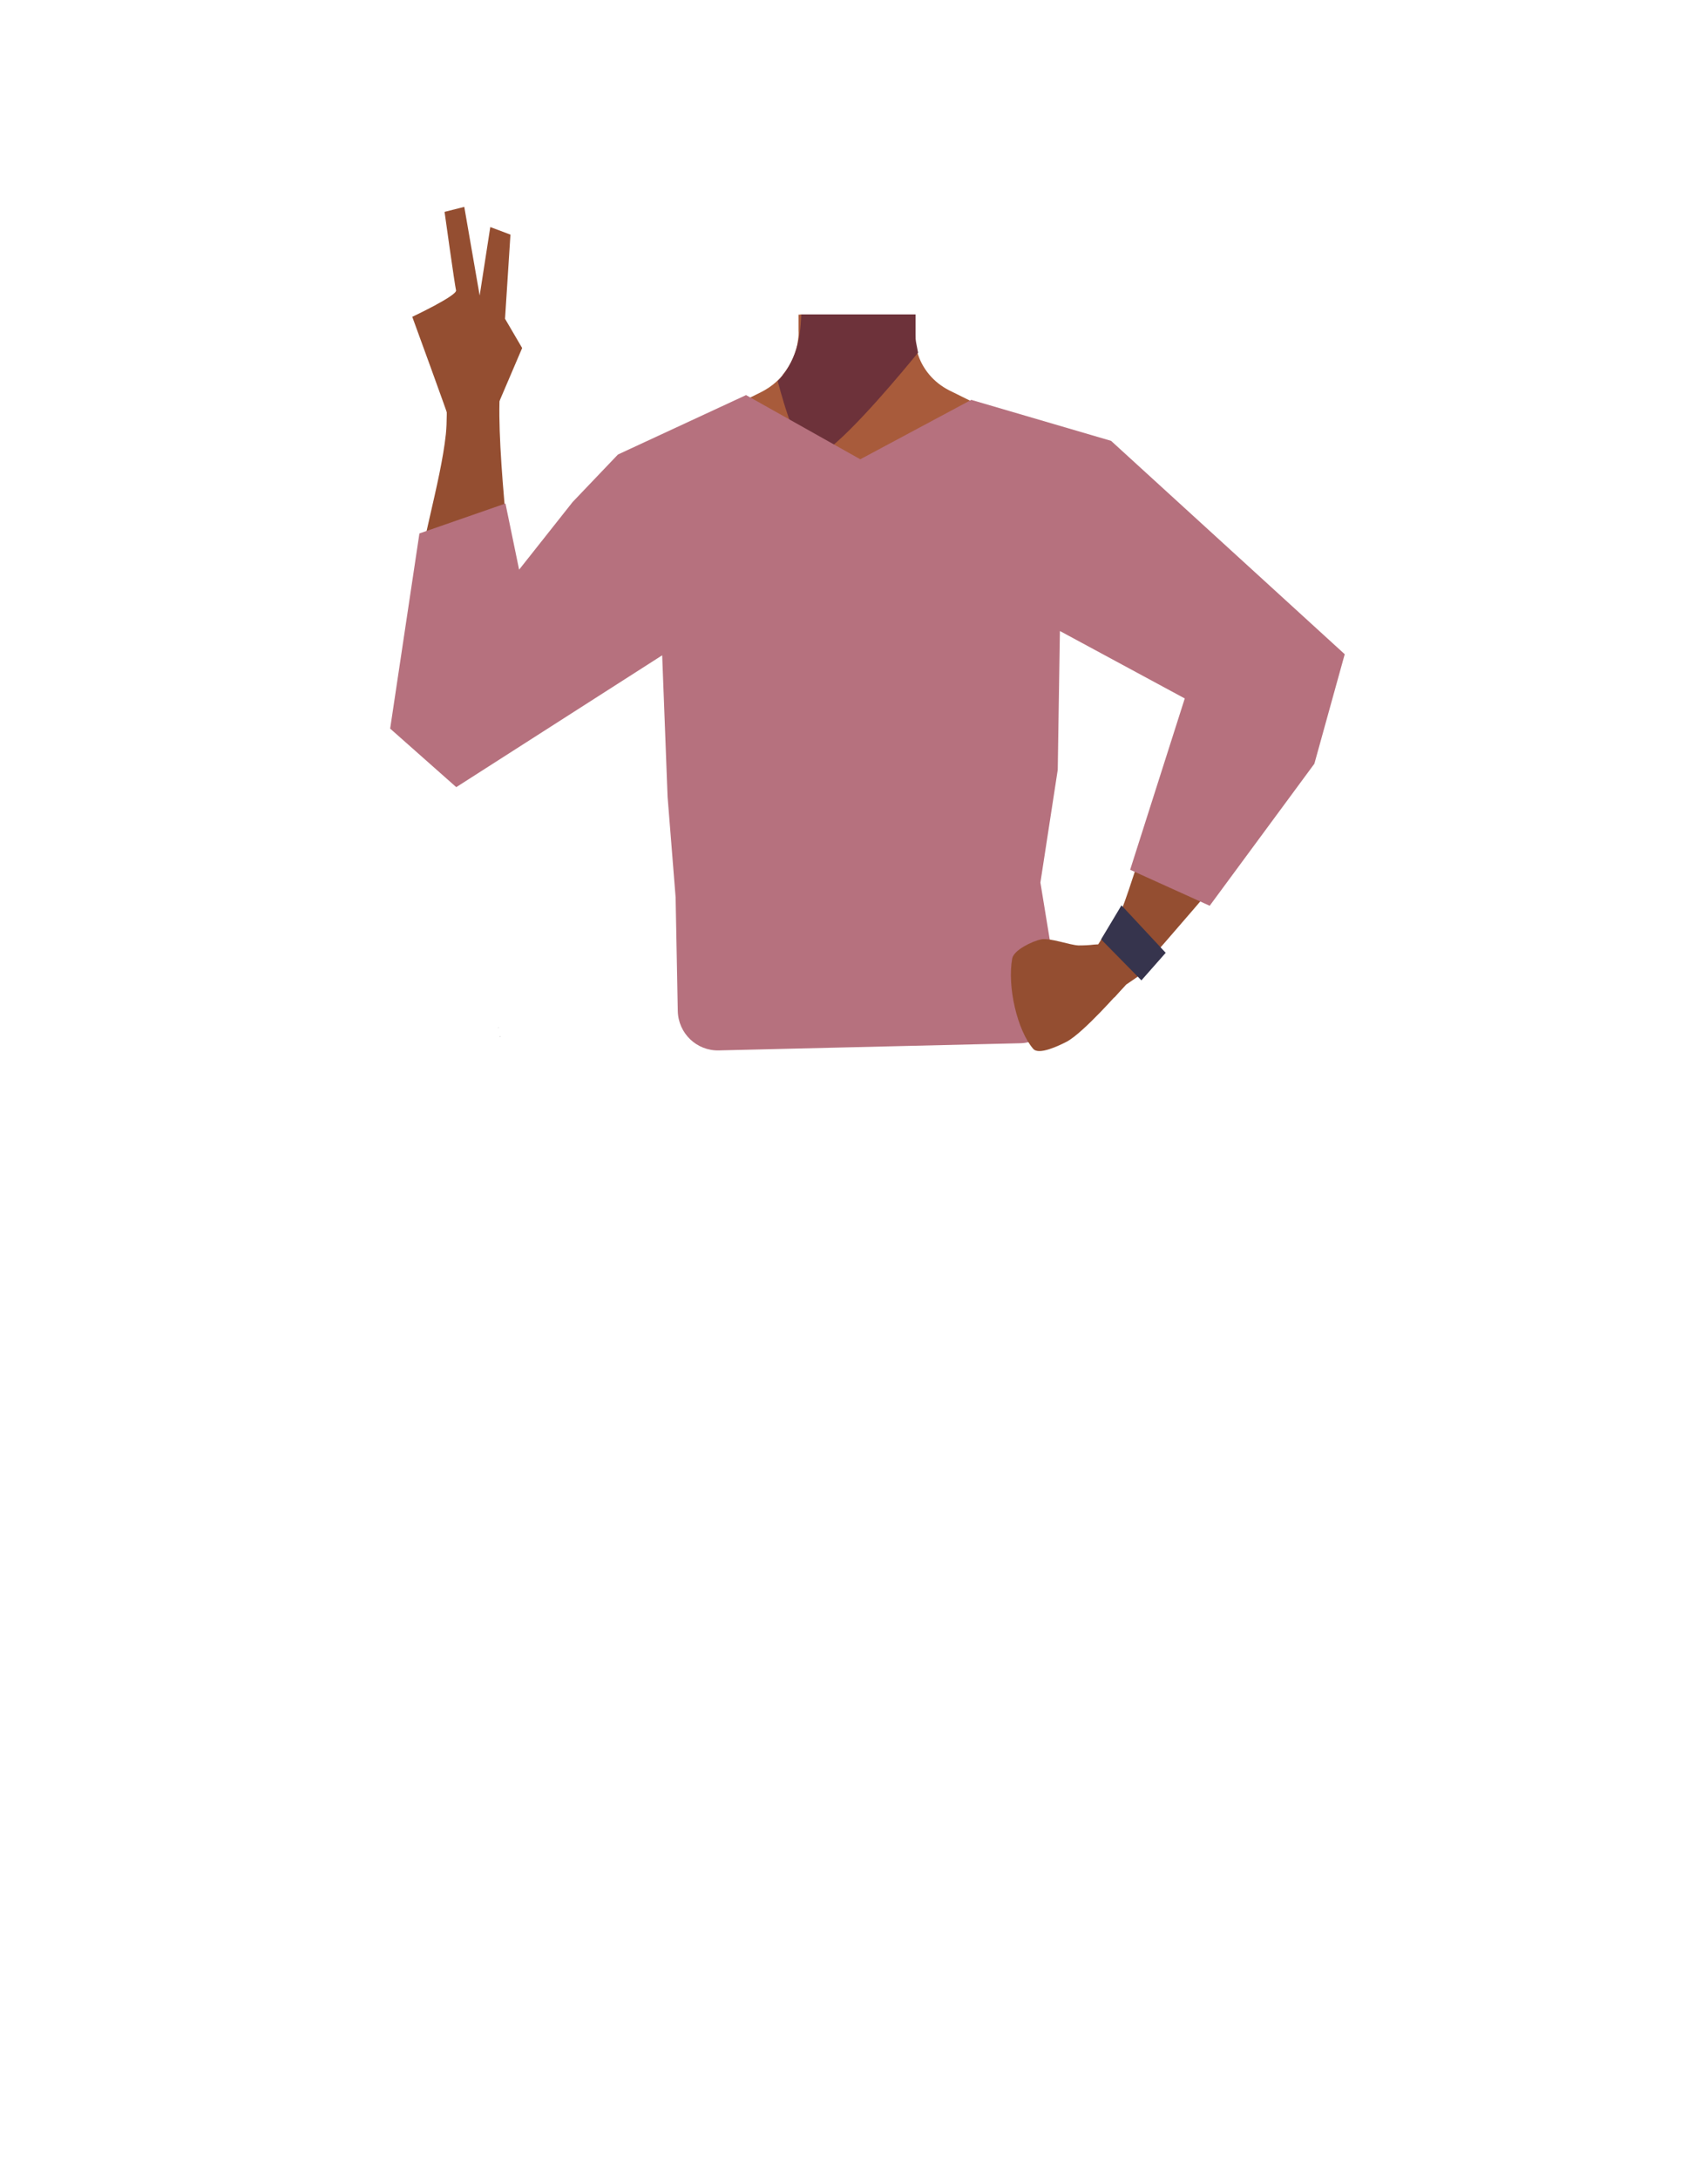 <?xml version="1.0" encoding="utf-8"?>
<!-- Generator: Adobe Illustrator 26.0.1, SVG Export Plug-In . SVG Version: 6.00 Build 0)  -->
<svg version="1.1" id="Calque_1" xmlns="http://www.w3.org/2000/svg" xmlns:xlink="http://www.w3.org/1999/xlink" x="0px" y="0px"
	 viewBox="0 0 788 1005" style="enable-background:new 0 0 788 1005;" xml:space="preserve">
<style type="text/css">
	.st0{fill:#944E31;}
	.st1{fill:#A85B3B;}
	.st2{fill:#6D323A;}
	.st3{fill:none;stroke:#000000;stroke-width:3;stroke-miterlimit:10;}
	.st4{fill:#473415;}
	.st5{fill:#472E1D;}
	.st6{fill:#B6717E;}
	.st7{fill:#36344D;}
</style>
<g id="Calque_7">
	<path class="st0" d="M207.7,194.7c-0.6-2.4-17.5-48.6-17.5-48.6s20.8-9.8,20.2-12.2s-5.3-36.2-5.3-36.2l9.1-2.3l7.1,40.9l4.9-31.6
		l9.3,3.5l-2.5,38.8l7.9,13.5l-12.4,29L207.7,194.7z"/>
	<polygon points="229.9,473.9 230,473.8 229.9,473.8 	"/>
	<polygon points="230,473.8 230.1,473.9 230.1,473.8 	"/>
	<polygon points="229.9,473.9 230,473.8 229.9,473.8 	"/>
	<polygon points="230,473.8 230.1,473.9 230.1,473.8 	"/>
	<path class="st1" d="M515.5,238.1c-0.6,38.4-26.2,33.2-36.9,42.3c-12.6,10.8-8.3,50-17.2,64c-2.5,3.8-11.4,10.1-15.8,9.1
		c-12.5-2.9-24-30.7-34.8-37.7c-6.3-4.1-23.6-3.6-30.2,0c-11.2,6.2-22.3,34.9-34.8,37.7c-4.4,1-13.4-5.2-15.8-9.1
		c-8.9-14-4.6-53.2-17.2-64c-10.6-9.1-36.2-3.9-36.9-42.3c-0.4-26.6,35-37.3,35-37.3l40.1-19.9c2.6-1.3,5-2.9,7.1-4.8
		c0.8-0.7,1.6-1.5,2.3-2.3l0.6-0.7l0-0.1c3.9-4.7,6.5-10.4,7.2-16.4c0.2-1.4,0.3-2.8,0.2-4.2v-2.8v-4.5h53.6l0.1,5v1.5v3.2
		c0,0.3,0,0.7,0,1l0,0c0,0.6,0.1,1.3,0.2,2c0.2,1.5,0.5,3.1,0.9,4.6c2.2,7.7,7.6,14,14.7,17.6l40.6,20.1c1,0.5,2.1,1,3.2,1.3
		C488.6,203.7,515.8,214.8,515.5,238.1z"/>
	<path class="st1" d="M423.1,193.3l-27.5,32.5l-14.8-17.7l-12.4-14.8l0.7-41.6v-2.2l0.1-4.5h53v0.2l0.1,4.7l0,0v1.6l0.1,4.2l0,0v1.3
		l0.1,6.8L423.1,193.3z"/>
	<path class="st2" d="M423.6,162.6l-1,1.2c-5.2,6.3-28.8,35-41.8,44.3c-3.2,2.3-5.7,3.4-7.2,2.7c-6.8-3.3-14.8-35.1-14.8-35.1
		l0.1-0.1c0.6-0.6,1.2-1.2,1.7-1.9c0.3-0.4,0.7-0.8,1-1.3l0.1-0.1c3.3-4.5,5.5-9.7,6.7-15.2c0-0.2,0.1-0.4,0.1-0.6
		c0.3-1.4,0.5-3,0.7-4.8c0.1-0.7,0.1-1.4,0.2-2.2c0.1-1.4,0.2-2.9,0.3-4.5h52.7v0.2v4.3v6.7l0.1,0.8l0.1,0.7l0.9,4.6L423.6,162.6z"
		/>
	<path class="st3" d="M457.6,244.9c11.9,25,40.9,38.8,40.9,38.8s53,32.8,70.4,44c8.2,5.3,25.2,16.6,39-3.6l0,0
		c11.3-16.6-2.8-30.4-10.2-36.2c-15-11.8-47.9-32.6-60.5-46.7c-9.4-10.5-19.8-30.3-43.1-36.2c0,0-18.6-6.9-31.8,8.3l-0.5,0.6
		C454.4,222.4,452.7,234.6,457.6,244.9L457.6,244.9z"/>
	<path class="st0" d="M593.9,290.1c-18.6-7.2-32.7,11.8-37.4,19s-10.7,23.9-13.6,32.1c-7.5,21-17.5,57.3-25.2,77.8
		c-5,13.5-8.1,20.4-0.3,25.9c7,5,16.1-5.8,19.7-9.9c14.8-17.2,44.3-50.4,56.8-70.9c5.2-8.4,14-26.4,16.1-36
		C616,301.1,599.3,292.1,593.9,290.1z"/>
	<path class="st0" d="M217.7,354.8c17.7-2.3,21.5-25.6,22.4-34.1s-0.9-26.1-1.8-34.8c-2.3-22.1-10.5-88.8-7.1-110.3
		c2.4-15-25.8-4-25.8-4s1.4,17.9,0.3,28.6c-2.4,22.5-12.1,51.9-17.4,89.1c-1.4,9.8-0.7,29.8,1.4,39.3
		C195.6,355.2,212.6,355.5,217.7,354.8z"/>
	<path class="st3" d="M335,245.2c-8.5,26.3-35.5,43.8-35.5,43.8s-48.2,39.4-64.1,52.8c-7.5,6.3-22.8,19.7-39.1,1.5l0,0
		c-13.4-15-1.2-30.5,5.4-37.2c13.3-13.7,43.2-38.6,53.9-54.2c7.9-11.6,15.6-32.7,38-41.5c0,0,17.5-9.3,32.6,4l0.6,0.5
		C335.3,222.4,338.5,234.3,335,245.2z"/>
	<polygon class="st0" points="510.8,428.9 506.6,435.6 510,448.1 514,460.1 519.5,454.1 529.7,447.1 	"/>
	<polygon points="230.6,478.1 230.7,478 230.6,478 	"/>
	<polygon points="230.7,478 230.8,478.1 230.8,478 	"/>
	<polygon points="230.6,478.1 230.7,478 230.6,478 	"/>
	<polygon points="230.7,478 230.8,478.1 230.8,478 	"/>
	<polygon class="st4" points="317.1,449.8 318.6,427.3 473.6,427.3 475.6,446.8 	"/>
	<circle class="st5" cx="464.3" cy="420.6" r="4.7"/>
	<path class="st6" d="M233.2,232.2l-39.7,13.8L180,336l30.5,27l95-60.8l2.5,65.3l3.7,46.3l1,52.4c0.2,10.3,8.7,18.5,19,18.2l139-3.3
		c11.3-0.3,19.7-10.5,17.9-21.6L480,407l8-52l1-64l57.6,31.1l-25.2,79l36.7,16.6l48.3-65.5l14-50.5l-107.8-98.4l-64.5-18.9
		l-51.2,27.4l-52.7-29.6l-59.1,27.4l-20.9,21.9l-24.7,31.2L233.2,232.2z"/>
	<path class="st0" d="M520.5,441.3c2,3.2,3.1,9-3,14.8c0,0-17.6,20.2-25.4,24.3c-3.5,1.8-12.8,6.3-15.4,3.3
		c-7.3-8.4-12.1-28.6-9.7-41.7c0.7-3.9,9.4-8,13.3-8.8c4.3-0.8,13,2.6,17.3,2.8c2.4,0,4.8-0.1,7.2-0.4
		C510.8,435.1,517.7,436.9,520.5,441.3z"/>
	<polygon class="st7" points="508,433.2 517.4,417.5 537.8,439.4 526.6,452.1 	"/>
</g>
</svg>
